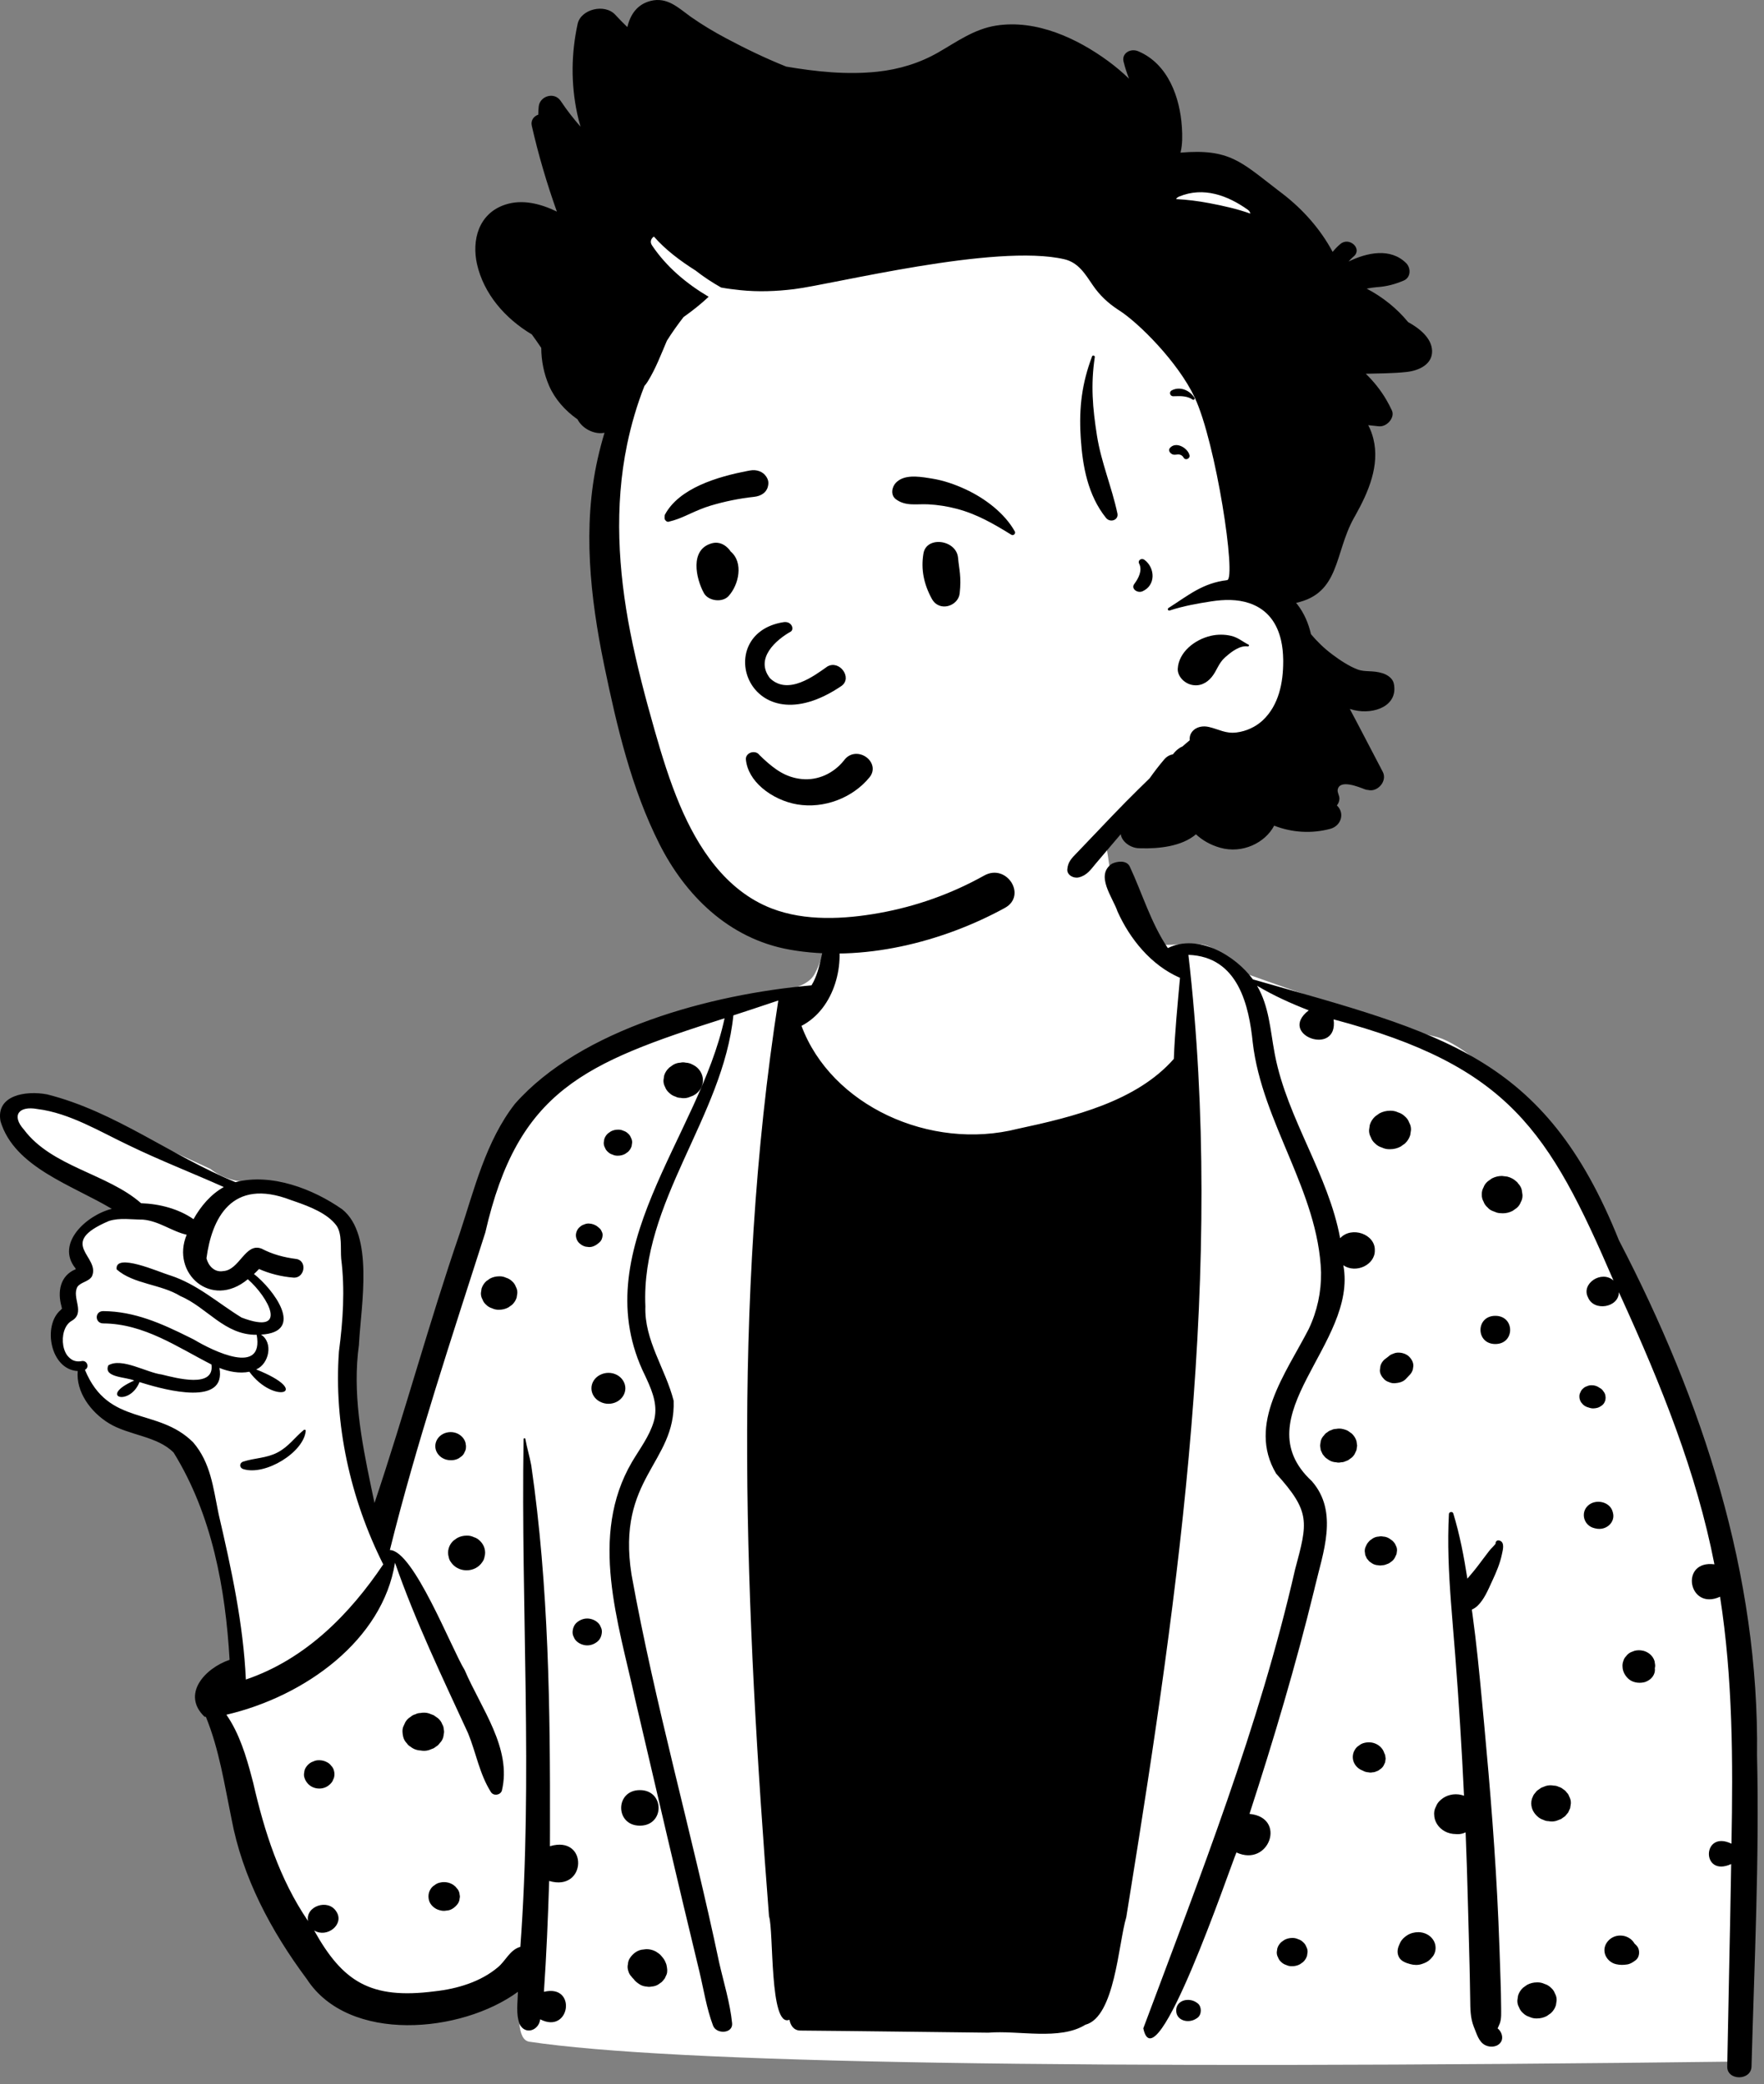 <svg width="204" height="241" viewBox="0 0 204 241" fill="none" xmlns="http://www.w3.org/2000/svg">
<rect x="0" y="0" width="204" height="241" fill="#808080" stroke="none"/>
<path fill-rule="evenodd" clip-rule="evenodd" d="M113.008 91.162C106.593 91.453 96.605 93.977 96.106 95.59C95.326 98.108 97.002 107.552 94.199 112.638C93.005 114.806 88.468 114.612 86.71 115.318C80.829 117.681 63.418 122.162 59.828 127.804C58.39 130.065 49.551 158.113 44.855 172.422C44.325 174.036 43.727 175.528 43.077 176.909L42.838 175.836C40.924 167.187 39.966 161.951 39.966 160.129C39.966 157.281 42.441 145.264 39.966 142.209C37.516 139.183 31.61 136.71 28.953 136.661L28.873 136.66C27.128 136.66 25.615 136.159 24.332 135.158L22.451 134.29C12.881 129.883 7.29 127.466 5.678 127.038C3.105 126.355 -1.273 127.81 0.916 129.993C2.376 131.449 6.043 134.024 11.919 137.718L14.135 139.334L13.867 139.462C11.004 140.845 9.32 142.01 8.816 142.955C8.297 143.93 8.546 145.083 9.564 146.414L9.409 146.552C8.122 147.711 7.479 148.489 7.479 148.884V150.819C6.198 152.54 5.878 153.975 6.518 155.125C7.159 156.274 8.174 157.27 9.564 158.113C10.588 160.586 11.808 162.346 13.223 163.393C14.638 164.44 17.084 165.311 20.561 166.008L23.707 172.912L26.256 182.611L27.541 193.434L27.168 193.681C25.439 194.837 24.332 195.694 24.332 196.579C24.332 197.958 31.307 230.389 42.159 231.841C44.506 232.155 56.677 230.615 60.674 227.631L60.615 227.954C59.674 233.166 59.873 235.873 61.212 236.074C77.657 238.549 124.364 239.313 201.332 238.368C201.79 200.876 199.72 175.906 195.12 163.46C183.358 131.628 170.389 120.755 165.851 119.824C161.877 119.009 148.095 113.974 144.243 112.638C141.728 111.766 141.189 109.151 138.324 109.151L138.092 109.152C135.32 109.178 132.863 109.632 131.482 108.324C127.858 104.891 128.871 100.139 127.368 95.59C126.54 93.083 120.88 90.805 113.008 91.162Z" fill="white"/>
<path fill-rule="evenodd" clip-rule="evenodd" d="M130.632 100.151C130.256 99.466 129.256 99.555 128.597 99.866C126.619 101.193 128.688 103.765 129.235 105.385C130.643 108.526 133.087 111.596 136.462 113.064C136.182 116.187 135.866 119.303 135.749 122.435C131.434 127.347 124.159 129.14 117.702 130.519C107.559 133.093 96.113 127.819 92.69 118.618C96.586 116.586 97.846 111.266 96.684 107.555C96.583 107.295 96.142 107.179 95.986 107.47C94.919 109.484 95.061 111.941 93.849 113.931C82.207 114.953 67.183 118.985 59.557 127.625C56.177 131.948 54.839 137.57 53.174 142.58C49.622 152.908 46.792 163.446 43.309 173.785L42.898 171.828C41.773 166.44 40.75 160.978 41.51 155.497L41.524 155.235C41.772 150.874 43.259 142.771 39.574 139.827C36.241 137.489 31.413 135.611 27.23 136.688C19.787 133.649 13.363 128.53 5.435 126.536C2.996 126.075 -0.514 126.621 0.062 129.658C1.661 134.971 8.353 137.033 12.929 139.773C9.996 140.502 6.421 143.775 8.712 146.63C8.732 146.68 8.749 146.719 8.767 146.749C6.909 147.505 6.649 149.404 7.105 151.033C7.151 151.464 7.274 151.094 6.999 151.484C4.902 153.299 5.829 158.358 8.987 158.529C8.78 160.926 10.458 163.254 12.583 164.561C14.873 165.97 18.185 166.031 20.081 167.958C24.532 175.163 26.068 183.667 26.553 191.917C23.619 192.925 20.986 195.94 23.652 198.497C23.705 198.503 23.757 198.509 23.811 198.513C25.356 202.298 25.953 206.333 26.77 210.287C28.028 217.032 31.305 223.226 35.49 228.845C40.329 236.284 53.343 235.104 59.898 230.304C59.872 231.563 59.646 232.815 60.086 234.032C60.734 235.346 62.316 234.778 62.472 233.485C65.938 235.273 66.754 229.369 62.902 230.306C63.198 226.037 63.37 221.763 63.509 217.487C67.871 218.783 68.059 212.142 63.598 213.47L63.603 211.634C63.636 197.555 63.466 183.429 61.442 169.462C61.255 168.417 60.938 167.407 60.753 166.368C60.733 166.261 60.55 166.291 60.549 166.394C60.236 185.948 61.629 205.545 60.176 225.106C58.966 225.444 58.484 226.718 57.589 227.46C55.6 229.145 52.893 229.965 50.245 230.251C42.831 231.205 39.63 229.127 36.329 223.212C37.818 224.126 39.83 222.513 38.922 221.068L38.894 221.024C37.951 219.492 35.289 220.41 35.627 222.125C32.307 217.247 30.57 211.746 29.287 206.164L29.113 205.497C28.489 203.128 27.68 200.412 26.182 198.268C35.316 196.132 44.251 189.622 45.681 180.691C48 187.378 51.141 193.915 54.136 200.418C55.061 202.68 55.446 205.111 56.772 207.209C57.08 207.694 57.861 207.568 58.036 207.057C59.228 202.165 55.616 197.512 53.74 193.109C52.208 190.62 47.812 179.255 45.086 179.227C48.149 166.906 52.234 154.677 56.125 142.509C59.887 126.08 67.553 122.912 83.794 117.739C80.865 131.44 67.49 144.702 74.607 159.072L74.78 159.445C75.508 161.03 76.113 162.626 75.605 164.365C75.112 166.053 73.989 167.518 73.09 169.036C68.068 177.609 71.525 187.621 73.467 196.548C75.92 207.018 78.343 217.498 80.879 227.951C81.378 230.037 81.702 232.185 82.457 234.206C82.847 235.249 84.791 235.15 84.666 233.933C84.426 231.573 83.704 229.271 83.175 226.953C80.017 211.946 75.746 197.115 73.029 182.042C71.282 170.884 78.161 169.17 77.904 161.96C76.969 158.273 74.494 154.983 74.636 151.053C74.086 139.026 83.632 129.103 84.811 117.405L86.891 116.724C87.931 116.382 88.97 116.038 90.006 115.685C84.555 150.672 86.21 186.424 88.935 221.584C89.492 223.206 88.962 234.539 91.296 233.533C91.414 234.167 91.78 234.789 92.577 234.786C99.815 234.847 107.055 234.952 114.293 235.031C117.774 234.737 122.56 235.957 125.521 234.113C128.94 233.218 129.333 224.72 130.247 221.691L130.603 219.488C136.413 183.493 141.612 146.756 137.436 110.406C143.246 110.61 144.445 116.365 144.876 120.556C145.953 129.804 152.464 137.768 152.776 147.123C152.803 149.392 152.336 151.591 151.347 153.675C148.725 158.78 144.189 164.682 147.579 170.384C151.588 174.823 151.241 175.991 149.77 181.476C145.631 199.61 138.758 217.044 132.219 234.528C133.64 241.324 142.185 216.095 142.989 214.193C146.772 215.939 148.838 210.146 144.499 209.733C147.286 201.172 149.851 192.547 151.986 183.827L152.042 183.581C152.986 179.552 154.841 174.834 151.708 171.26C143.63 163.763 157.045 155.383 155.353 146.3C156.814 147.295 159.026 146.249 158.992 144.578C159.059 142.698 156.307 141.735 154.982 143.17C153.621 135.801 148.884 129.368 147.45 122.02L147.386 121.675C146.9 119.079 146.763 116.346 145.373 113.98C147.265 115.107 149.28 116.019 151.352 116.823C147.647 119.663 154.821 122.255 154.227 117.868C174.544 123.263 179.136 130.786 186.596 148.063C185.203 146.82 182.816 148.428 183.65 150.013C184.315 151.682 187.218 151.194 187.217 149.415L187.557 150.159C192.08 160.085 196.197 170.253 198.266 180.876C194.208 180.35 195.241 186.303 198.918 184.625C200.394 194.073 200.417 203.654 200.237 213.178C196.814 211.531 196.711 217.129 200.204 215.533C200.076 223.338 199.889 231.143 199.748 238.947C199.72 240.608 202.512 240.6 202.556 238.947C202.882 226.955 203.476 214.941 203.194 202.945C203.459 182.124 196.938 162.056 187.22 143.405C178.623 121.93 166.746 119.488 144.896 113.244C142.879 110.496 138.569 107.897 135.054 109.623C133.087 106.708 132.088 103.256 130.632 100.151ZM168.069 174.997C167.987 174.733 167.576 174.799 167.562 175.06C167.38 178.429 167.543 181.82 167.794 185.203C167.946 187.268 168.133 189.332 168.291 191.383C168.712 196.795 169.051 202.213 169.308 207.635C169.218 207.601 169.126 207.57 169.029 207.546C168.584 207.435 168.139 207.435 167.694 207.546C167.298 207.648 166.951 207.826 166.652 208.082L166.589 208.138C166.345 208.346 166.171 208.593 166.069 208.878C165.925 209.132 165.852 209.403 165.852 209.692L165.854 209.765C165.856 210.181 165.968 210.567 166.197 210.927C166.42 211.273 166.719 211.548 167.096 211.754C167.487 211.962 167.908 212.065 168.362 212.067C168.41 212.071 168.459 212.075 168.507 212.077C168.844 212.089 169.159 212.025 169.45 211.885L169.493 211.873C169.604 214.624 169.694 217.376 169.76 220.129C169.819 222.527 169.899 224.926 169.951 227.325L169.976 228.525L170.024 231.177C170.039 232.267 170.032 233.312 170.436 234.34L170.484 234.459C170.775 235.146 171.002 236.102 171.779 236.484C172.4 236.789 173.237 236.676 173.593 236.081C173.893 235.584 173.633 234.869 173.191 234.533C173.199 234.511 173.213 234.491 173.224 234.469C173.292 234.287 173.396 234.115 173.457 233.931C173.651 233.349 173.598 232.729 173.6 232.124C173.6 231.058 173.561 229.991 173.53 228.925C173.461 226.658 173.382 224.393 173.285 222.127C172.958 214.528 172.342 206.928 171.636 199.35L171.396 196.792C171.077 193.39 170.747 189.985 170.28 186.601C170.258 186.44 170.236 186.278 170.211 186.116C170.462 186.001 170.696 185.842 170.881 185.664C171.623 184.949 172.073 183.88 172.495 182.959L172.592 182.75C173.05 181.767 173.472 180.773 173.69 179.718L173.711 179.621C173.811 179.172 174.007 178.376 173.488 178.158C173.217 178.045 173.045 178.126 172.957 178.374C172.946 178.407 172.955 178.443 172.975 178.471C172.761 178.772 172.426 179.053 172.215 179.332L171.492 180.282L171.134 180.759C170.68 181.371 170.196 181.957 169.696 182.535C169.302 179.997 168.82 177.469 168.069 174.997ZM138.4 231.561C137.495 230.91 136.022 231.264 136.022 232.464C136.022 233.671 137.497 234.018 138.4 233.367L138.445 233.337L138.488 233.305C138.979 232.952 138.996 232.035 138.525 231.652L138.488 231.624C138.459 231.601 138.431 231.581 138.4 231.561ZM177.824 229.215L177.746 229.216C177.337 229.216 176.956 229.311 176.601 229.502C176.447 229.609 176.295 229.718 176.141 229.827C175.859 230.085 175.666 230.393 175.558 230.746L175.476 231.3C175.465 231.587 175.529 231.854 175.672 232.102C175.765 232.361 175.921 232.585 176.141 232.773C176.348 232.978 176.59 233.121 176.872 233.204C177.12 233.324 177.385 233.385 177.669 233.385L177.746 233.384C178.158 233.384 178.539 233.289 178.894 233.099C179.048 232.992 179.2 232.882 179.354 232.773C179.633 232.515 179.829 232.207 179.937 231.854C179.964 231.67 179.99 231.484 180.019 231.3C180.03 231.013 179.964 230.746 179.823 230.498C179.73 230.239 179.574 230.015 179.354 229.827C179.147 229.623 178.905 229.479 178.623 229.396C178.375 229.276 178.108 229.215 177.824 229.215ZM74.748 225.373L74.171 225.444C73.618 225.559 73.174 225.933 72.877 226.359C72.718 226.587 72.632 226.834 72.619 227.099C72.555 227.361 72.568 227.626 72.659 227.891C72.725 228.149 72.854 228.376 73.046 228.568C73.112 228.663 73.189 228.75 73.277 228.827C73.458 229.103 73.731 229.285 74.013 229.471C74.251 229.611 74.508 229.685 74.786 229.698C74.969 229.742 75.153 229.742 75.338 229.698C75.614 229.685 75.871 229.611 76.109 229.471C76.25 229.372 76.391 229.271 76.53 229.172C76.653 229.041 76.767 228.905 76.875 228.764C76.948 228.608 77.019 228.454 77.089 228.301C77.219 227.931 77.155 227.604 77.084 227.234C77.074 227.171 77.056 227.115 77.031 227.054L76.984 226.937C76.857 226.63 76.79 226.525 76.565 226.258L76.479 226.153C76.436 226.1 76.392 226.049 76.342 226.003C76.202 225.87 76.001 225.759 75.843 225.644C75.504 225.464 75.138 225.375 74.748 225.373ZM149.507 224.079L149.434 224.079C149.115 224.081 148.815 224.154 148.538 224.302L148.176 224.558C147.956 224.762 147.804 225.001 147.718 225.278C147.699 225.423 147.676 225.569 147.655 225.712C147.646 225.937 147.696 226.147 147.809 226.343C147.879 226.545 148.003 226.718 148.176 226.868C148.337 227.026 148.529 227.139 148.749 227.206C148.941 227.298 149.148 227.346 149.368 227.346L149.434 227.345C149.755 227.345 150.055 227.27 150.332 227.123L150.693 226.868C150.914 226.664 151.065 226.424 151.151 226.147C151.171 226.001 151.193 225.858 151.215 225.712C151.224 225.488 151.173 225.278 151.061 225.084C150.988 224.882 150.867 224.706 150.693 224.558C150.533 224.399 150.341 224.286 150.121 224.221C149.929 224.128 149.726 224.081 149.507 224.079ZM164.039 223.41C163.579 223.406 163.112 223.526 162.736 223.77C162.37 224.008 162.093 224.265 161.914 224.651C161.866 224.757 161.818 224.859 161.776 224.965C161.586 225.427 161.551 225.892 161.813 226.345C162.066 226.783 162.612 226.975 163.101 227.106C163.515 227.22 163.984 227.238 164.396 227.103C164.601 227.036 164.801 226.965 164.986 226.862C165.332 226.666 165.519 226.434 165.75 226.147C165.931 225.864 166.021 225.556 166.021 225.229C166.021 224.9 165.931 224.595 165.75 224.31C165.396 223.754 164.739 223.414 164.039 223.41ZM187.38 223.8C186.798 223.8 186.288 224.047 185.937 224.463C185.583 224.886 185.453 225.411 185.61 225.935C185.775 226.488 186.274 226.973 186.893 227.113C187.351 227.216 187.726 227.212 188.181 227.141C188.567 227.08 188.862 226.87 189.157 226.652C189.494 226.399 189.597 225.939 189.542 225.567C189.489 225.195 189.302 224.952 189.018 224.732L189.016 224.726L189.122 224.801C189.082 224.769 189.042 224.734 189.003 224.7C188.99 224.68 188.979 224.657 188.968 224.635C188.805 224.38 188.584 224.18 188.309 224.031C188.021 223.877 187.712 223.8 187.38 223.8ZM51.831 217.679C51.511 217.6 51.19 217.6 50.87 217.679C50.635 217.73 50.43 217.829 50.256 217.976C50.08 218.082 49.935 218.217 49.827 218.384L49.791 218.441C49.54 218.833 49.501 219.282 49.609 219.718C49.743 220.258 50.285 220.749 50.87 220.876L50.89 220.879L50.91 220.884C51.148 220.953 51.388 220.963 51.626 220.913C51.866 220.903 52.088 220.838 52.293 220.717C52.553 220.563 52.77 220.365 52.938 220.127C53.07 219.937 53.141 219.732 53.152 219.512C53.193 219.367 53.193 219.221 53.152 219.076C53.141 218.855 53.07 218.651 52.938 218.461L52.656 218.128L52.627 218.106C52.403 217.899 52.137 217.758 51.831 217.679ZM74 206.984C71.113 206.984 71.117 211.095 74 211.095C76.886 211.095 76.882 206.984 74 206.984ZM179.689 206.465C179.385 206.402 179.081 206.415 178.779 206.501C178.596 206.572 178.416 206.643 178.235 206.711L177.773 207.039C177.687 207.106 177.645 207.178 177.566 207.273L177.467 207.392C177.323 207.568 177.32 207.606 177.163 207.981C177.057 208.34 177.057 208.7 177.163 209.06C177.214 209.234 177.291 209.397 177.39 209.549C177.48 209.694 177.589 209.822 177.711 209.94L177.773 209.998C177.98 210.202 178.224 210.345 178.506 210.43C178.684 210.525 178.876 210.572 179.081 210.572C179.385 210.634 179.689 210.622 179.99 210.535C180.173 210.464 180.353 210.394 180.534 210.325L180.996 209.998L181.353 209.573L181.467 209.324L181.582 209.074L181.664 208.518C181.675 208.229 181.611 207.963 181.468 207.712C181.413 207.536 181.316 207.381 181.175 207.251C181.073 207.094 180.937 206.968 180.765 206.875C180.624 206.746 180.455 206.657 180.263 206.607C180.085 206.512 179.893 206.465 179.689 206.465ZM36.91 203.529C36.67 203.521 36.445 203.567 36.238 203.668C36.166 203.69 36.095 203.719 36.027 203.751C35.761 203.894 35.549 204.088 35.393 204.331C35.265 204.517 35.195 204.717 35.184 204.933C35.136 205.128 35.14 205.324 35.198 205.519L35.217 205.578C35.265 205.738 35.338 205.885 35.434 206.02C35.444 206.037 35.455 206.053 35.468 206.067C35.615 206.281 35.811 206.457 36.053 206.588C36.322 206.73 36.611 206.802 36.923 206.805C37.546 206.805 38.084 206.495 38.412 206.02C38.458 205.954 38.484 205.869 38.517 205.8C38.546 205.735 38.592 205.653 38.617 205.578C38.7 205.291 38.7 205.004 38.617 204.717C38.562 204.507 38.458 204.323 38.302 204.167C38.176 203.992 38.011 203.852 37.806 203.751C37.552 203.615 37.279 203.542 36.989 203.53L36.91 203.529ZM158.792 201.518C158.487 201.441 158.184 201.436 157.881 201.5L157.805 201.518C157.563 201.57 157.354 201.671 157.174 201.821C156.973 201.942 156.812 202.102 156.696 202.3C156.528 202.565 156.445 202.852 156.443 203.159C156.445 203.466 156.528 203.753 156.696 204.018C156.861 204.274 157.083 204.477 157.363 204.628L157.605 204.735C157.808 204.852 158.023 204.915 158.257 204.925C158.413 204.964 158.57 204.964 158.724 204.925C158.882 204.925 159.03 204.889 159.166 204.816C159.316 204.778 159.444 204.709 159.554 204.608C159.746 204.494 159.895 204.345 160.005 204.157L160.184 203.771L160.245 203.343L160.184 202.916L160.087 202.706C159.999 202.417 159.84 202.167 159.609 201.954C159.378 201.744 159.105 201.599 158.792 201.518ZM49.593 198.109C49.272 198.016 48.952 198.003 48.633 198.068C48.418 198.068 48.215 198.119 48.028 198.22C47.823 198.272 47.647 198.365 47.497 198.503C47.235 198.658 47.03 198.864 46.878 199.121L46.636 199.649C46.491 199.99 46.544 200.493 46.632 200.837C46.704 201.12 46.845 201.366 47.054 201.576C47.16 201.74 47.301 201.87 47.48 201.967C47.683 202.137 47.919 202.258 48.185 202.33L48.259 202.348L48.285 202.354C48.29 202.356 48.294 202.356 48.298 202.356C48.301 202.359 48.305 202.359 48.307 202.359C48.413 202.383 48.521 202.397 48.633 202.401C48.952 202.466 49.272 202.454 49.593 202.361C49.782 202.288 49.974 202.213 50.166 202.138C50.329 202.025 50.49 201.91 50.652 201.795C50.778 201.645 50.903 201.495 51.029 201.348C51.205 201.096 51.3 200.821 51.313 200.527C51.37 200.332 51.37 200.138 51.313 199.941C51.313 199.742 51.258 199.558 51.15 199.386C51.053 199.111 50.888 198.875 50.652 198.674C50.49 198.559 50.329 198.444 50.166 198.331C49.974 198.256 49.782 198.181 49.593 198.109ZM190.033 190.874C189.701 190.791 189.368 190.791 189.036 190.874L188.589 191.045C188.369 191.155 188.195 191.302 188.062 191.49C187.895 191.656 187.783 191.852 187.726 192.076C187.596 192.383 187.611 192.87 187.714 193.184C187.831 193.539 188.012 193.822 188.291 194.089C188.756 194.53 189.47 194.657 190.101 194.523C190.276 194.487 190.441 194.416 190.59 194.329C191.068 194.059 191.39 193.586 191.387 193.062C191.387 193.006 191.383 192.949 191.374 192.893C191.405 192.777 191.416 192.658 191.412 192.533L191.345 192.076L191.341 192.064C191.253 191.775 191.094 191.524 190.863 191.312C190.65 191.118 190.401 190.978 190.116 190.893L190.044 190.874H190.033ZM23.877 145.494C24.478 140.968 26.74 136.098 33.638 138.756L34.15 138.932C35.857 139.525 37.846 140.305 38.885 141.674C39.601 142.618 39.359 144.447 39.458 145.549C39.907 149.13 39.666 152.706 39.197 156.271C38.593 164.63 40.507 173.29 44.32 180.886C40.504 186.552 35.398 191.836 28.433 194.198C28.138 187.756 26.764 181.433 25.301 175.147L25.244 174.873C24.659 172.038 24.366 169.129 22.338 166.772C18.212 162.661 12.537 164.988 9.822 158.383C10.392 158.119 10.077 157.213 9.39 157.387C7.009 157.775 6.622 153.723 8.252 152.747C9.95 151.797 8.24 150.043 8.963 148.778C9.366 148.232 10.236 148.214 10.63 147.585C11.675 145.272 6.445 143.789 12.595 141.18C13.854 140.77 15.261 141.024 16.531 141.02C18.399 141.18 19.883 142.388 21.591 142.768C19.731 147.187 24.424 151.443 28.659 147.913C30.964 149.912 33.541 154.47 27.939 152.345C25.197 150.665 22.836 148.494 19.653 147.46L19.586 147.441C18.404 147.086 13.234 144.78 13.49 146.775C15.427 148.491 18.621 148.471 20.864 149.863C23.974 151.183 25.963 154.382 29.686 154.337C30.544 159.12 24.63 156.21 22.428 154.891L21.817 154.587C18.711 153.047 15.558 151.62 11.936 151.601C10.936 151.595 10.94 153.01 11.936 153.022C16.657 153.049 20.499 155.757 24.454 157.771C24.843 160.563 20.388 159.34 18.698 158.929C16.925 158.7 14.079 156.941 12.528 157.87C11.921 159.301 14.591 159.194 15.52 159.628C11.277 161.499 14.995 162.677 16.133 159.802L16.466 159.906C19.307 160.783 26.198 162.587 25.378 158.169C26.418 158.592 27.686 158.844 28.835 158.61C31.701 162.5 36.273 160.995 29.628 158.343C31.125 157.704 31.626 155.236 30.187 154.317C35.418 154.024 31.534 148.988 29.37 147.31C29.574 147.12 29.772 146.927 29.956 146.731C31.205 147.276 32.517 147.608 33.92 147.725C35.263 147.836 35.562 145.738 34.237 145.567C32.817 145.383 31.509 145.035 30.258 144.38C28.363 143.629 27.716 146.857 25.819 146.971C24.784 147.159 24.084 146.327 23.877 145.494ZM67.911 187.143C67.453 187.143 67.046 187.319 66.713 187.598C66.381 187.877 66.238 188.295 66.218 188.695C66.209 188.909 66.258 189.109 66.363 189.295C66.432 189.487 66.548 189.653 66.713 189.795C67.022 190.075 67.478 190.249 67.911 190.249C68.369 190.249 68.776 190.073 69.109 189.795C69.441 189.514 69.585 189.097 69.605 188.695C69.613 188.483 69.565 188.283 69.459 188.097C69.398 187.924 69.297 187.771 69.157 187.64L69.109 187.598C68.801 187.315 68.345 187.143 67.911 187.143ZM54.033 177.559L53.96 177.56C53.572 177.562 53.213 177.651 52.879 177.828C52.733 177.932 52.588 178.033 52.445 178.136C52.178 178.382 51.996 178.671 51.894 179.005C51.791 179.352 51.791 179.702 51.894 180.049C51.929 180.25 52.011 180.444 52.139 180.611C52.328 180.9 52.579 181.133 52.896 181.304C53.224 181.48 53.579 181.567 53.96 181.569C54.34 181.567 54.695 181.48 55.023 181.304C55.34 181.133 55.591 180.9 55.779 180.611C55.908 180.444 55.99 180.25 56.025 180.049C56.129 179.702 56.129 179.352 56.025 179.005C55.931 178.695 55.767 178.424 55.531 178.189L55.475 178.136C55.281 177.944 55.052 177.808 54.785 177.729C54.551 177.617 54.301 177.56 54.033 177.559ZM159.946 177.667C159.783 177.626 159.622 177.626 159.459 177.667C159.217 177.677 158.99 177.744 158.781 177.865C158.658 177.954 158.534 178.041 158.411 178.128L158.304 178.246C158.074 178.503 158.068 178.547 157.892 178.938C157.819 179.156 157.808 179.375 157.861 179.593C157.861 179.74 157.902 179.878 157.982 180.005C158.026 180.145 158.101 180.266 158.213 180.367C158.292 180.49 158.398 180.589 158.532 180.662C158.704 180.805 158.906 180.905 159.14 180.955L159.614 181.013C159.675 181.006 159.739 180.997 159.8 180.991C159.875 180.989 159.947 180.982 160.018 180.969L160.089 180.955L160.154 180.939C160.24 180.916 160.324 180.885 160.406 180.846C160.56 180.805 160.694 180.735 160.809 180.63C161.007 180.512 161.166 180.355 161.28 180.159L161.311 180.094C161.353 180.025 161.388 179.955 161.415 179.878C161.489 179.757 161.527 179.627 161.529 179.488C161.573 179.302 161.57 179.118 161.517 178.935L161.498 178.873L161.329 178.503C161.241 178.378 161.148 178.251 161.029 178.148C160.958 178.09 160.783 177.964 160.685 177.902L160.624 177.865C160.415 177.744 160.188 177.677 159.946 177.667ZM186.492 174.777C186.175 173.631 184.537 173.269 183.645 174.088C182.754 174.907 183.148 176.41 184.396 176.701L184.539 176.733C185.746 177.014 186.834 176.014 186.528 174.907L186.492 174.777ZM35.358 165.43C35.367 165.317 35.208 165.277 35.129 165.344C34.067 166.217 33.391 167.263 32.103 167.94C30.808 168.619 29.474 168.565 28.124 169.003C27.666 169.153 27.664 169.715 28.124 169.862C30.679 170.681 35.164 167.906 35.358 165.43ZM155.375 165.252C155.09 165.172 154.804 165.16 154.52 165.218C154.326 165.218 154.146 165.263 153.981 165.351C153.798 165.398 153.642 165.483 153.507 165.604C153.346 165.691 153.219 165.81 153.122 165.958C152.932 166.148 152.805 166.37 152.739 166.625L152.664 167.148L152.739 167.672C152.812 167.827 152.884 167.985 152.955 168.14L153.151 168.385C153.311 168.58 153.336 168.582 153.723 168.846C153.97 168.989 154.236 169.068 154.52 169.078C154.71 169.127 154.899 169.127 155.09 169.078C155.282 169.078 155.463 169.034 155.63 168.945C155.811 168.898 155.969 168.813 156.104 168.692C156.337 168.553 156.519 168.369 156.654 168.14C156.727 167.985 156.799 167.827 156.87 167.672L156.947 167.148L156.87 166.625L156.865 166.608C156.764 166.281 156.583 165.996 156.324 165.755L155.896 165.452C155.729 165.354 155.555 165.303 155.375 165.252ZM52.586 165.645C51.976 165.491 51.306 165.652 50.859 166.063C50.412 166.473 50.236 167.085 50.404 167.645C50.569 168.191 51.047 168.633 51.643 168.781C51.822 168.825 52.002 168.85 52.185 168.842C52.491 168.84 52.777 168.769 53.044 168.627L53.387 168.383C53.555 168.241 53.671 168.074 53.74 167.88C53.847 167.694 53.896 167.494 53.887 167.277L53.889 167.239C53.896 167.162 53.885 167.085 53.858 167.011C53.858 166.932 53.845 166.855 53.823 166.78C53.662 166.235 53.178 165.794 52.586 165.645ZM184.077 160.172C183.881 160.166 183.698 160.202 183.529 160.285C183.35 160.338 183.198 160.426 183.071 160.556C182.93 160.673 182.833 160.814 182.776 160.976C182.685 161.132 182.646 161.3 182.652 161.479C182.652 161.716 182.718 161.936 182.846 162.138C182.921 162.227 182.996 162.316 183.071 162.403C183.247 162.567 183.456 162.678 183.698 162.74L183.839 162.785C184.046 162.854 184.249 162.858 184.464 162.832C184.691 162.803 184.901 162.746 185.085 162.617C185.266 162.52 185.409 162.389 185.515 162.223L185.636 161.96C185.662 161.872 185.673 161.738 185.68 161.645C185.68 161.631 185.68 161.619 185.682 161.605C185.682 161.526 185.656 161.334 185.634 161.255C185.585 161.089 185.486 160.932 185.374 160.798C185.277 160.659 185.145 160.55 184.982 160.469L184.967 160.459L184.951 160.449C184.901 160.416 184.848 160.384 184.795 160.349C184.575 160.232 184.335 160.172 184.077 160.172ZM70.371 158.737C70.018 158.737 69.69 158.82 69.386 158.981C69.376 158.985 69.365 158.99 69.356 158.994C69.065 159.151 68.834 159.364 68.662 159.63C68.486 159.907 68.398 160.206 68.398 160.526C68.398 160.847 68.486 161.144 68.662 161.421C68.834 161.688 69.065 161.9 69.356 162.058C69.365 162.063 69.376 162.067 69.386 162.071C69.69 162.233 70.018 162.314 70.371 162.316C70.721 162.314 71.049 162.233 71.353 162.071C71.947 161.752 72.32 161.156 72.32 160.526C72.32 159.895 71.947 159.299 71.353 158.981C71.049 158.82 70.721 158.737 70.371 158.737ZM161.813 156.4L161.754 156.399C161.52 156.391 161.302 156.435 161.102 156.534C160.893 156.597 160.71 156.704 160.556 156.856L160.234 157.102L160.141 157.171C160.126 157.183 160.11 157.195 160.096 157.207C159.88 157.407 159.732 157.642 159.648 157.912C159.622 158.068 159.6 158.222 159.582 158.377C159.534 158.781 159.794 159.196 160.08 159.483C160.234 159.634 160.417 159.741 160.628 159.806C160.831 159.903 161.051 159.947 161.285 159.939C161.763 159.901 162.216 159.808 162.559 159.469C162.599 159.428 162.637 159.386 162.676 159.343L162.951 159.052C163.161 158.858 163.306 158.63 163.385 158.367C163.407 158.228 163.427 158.09 163.447 157.953C163.467 157.539 163.247 157.151 162.951 156.856C162.679 156.582 162.216 156.415 161.813 156.4ZM172.928 152.145C170.639 152.145 170.643 155.405 172.928 155.405C175.216 155.405 175.212 152.145 172.928 152.145ZM57.793 147.574L57.721 147.575C57.342 147.578 56.987 147.664 56.659 147.84L56.232 148.141C55.972 148.384 55.792 148.667 55.69 148.994C55.666 149.166 55.642 149.338 55.615 149.507C55.605 149.774 55.666 150.023 55.798 150.253C55.882 150.492 56.027 150.7 56.232 150.876C56.424 151.064 56.648 151.197 56.91 151.274C57.161 151.395 57.432 151.452 57.721 151.442C58.102 151.439 58.456 151.353 58.784 151.177C58.927 151.076 59.068 150.975 59.211 150.876C59.451 150.652 59.623 150.393 59.726 150.098L59.751 150.023L59.828 149.507C59.839 149.243 59.777 148.994 59.645 148.764C59.561 148.523 59.416 148.317 59.211 148.141C59.02 147.953 58.793 147.82 58.533 147.743C58.303 147.632 58.056 147.575 57.793 147.574ZM68.107 141.472C67.903 141.466 67.713 141.504 67.534 141.59C67.352 141.644 67.193 141.739 67.059 141.87C66.775 142.079 66.601 142.495 66.601 142.832C66.601 143.17 66.775 143.586 67.059 143.794C67.244 143.962 67.462 144.079 67.713 144.144L68.107 144.193C68.49 144.209 68.88 144.025 69.153 143.794C69.208 143.748 69.261 143.701 69.316 143.657C69.565 143.447 69.673 143.133 69.688 142.832C69.695 142.673 69.657 142.523 69.578 142.384C69.527 142.238 69.439 142.115 69.316 142.008C69.261 141.963 69.208 141.917 69.153 141.87C68.856 141.618 68.508 141.491 68.107 141.472ZM2.758 130.602C1.311 128.984 2.153 127.833 4.328 128.233C8.073 128.698 11.598 130.871 14.897 132.428C18.498 134.174 22.208 135.613 25.881 137.253C24.365 138.107 23.238 139.444 22.377 140.969C20.659 139.771 18.462 139.199 16.317 139.124C12.427 135.704 5.984 134.921 2.758 130.602ZM173.699 135.972C173.307 135.973 172.939 136.058 172.595 136.227L172.521 136.264L172.05 136.6C171.821 136.794 171.66 137.024 171.565 137.289C171.42 137.544 171.354 137.82 171.365 138.116C171.354 138.411 171.42 138.685 171.565 138.94C171.66 139.207 171.821 139.435 172.05 139.629C172.18 139.785 172.347 139.906 172.548 139.995C172.735 140.066 172.92 140.138 173.107 140.211C173.316 140.272 173.558 140.28 173.785 140.29C174.197 140.288 174.58 140.193 174.937 140.003L175.399 139.676C175.621 139.486 175.78 139.261 175.873 139.001C176.004 138.771 176.07 138.526 176.07 138.264L176.068 138.192C176.068 138.176 176.068 138.158 176.066 138.14C176.04 137.95 176.011 137.76 175.983 137.57C175.91 137.291 175.771 137.046 175.564 136.84C175.511 136.743 175.441 136.665 175.35 136.6C175.06 136.333 174.717 136.151 174.32 136.048C174.113 136.024 173.906 135.997 173.699 135.972ZM71.53 130.617L71.463 130.618C71.166 130.618 70.891 130.687 70.635 130.822C70.523 130.901 70.413 130.98 70.303 131.058C70.098 131.246 69.957 131.469 69.88 131.723L69.82 132.123C69.814 132.332 69.86 132.524 69.963 132.704C70.029 132.889 70.142 133.051 70.303 133.189C70.45 133.336 70.626 133.439 70.831 133.5C71.025 133.595 71.236 133.637 71.463 133.629C71.758 133.629 72.035 133.56 72.291 133.423C72.401 133.346 72.513 133.267 72.624 133.189C72.809 133.016 72.943 132.815 73.023 132.587L73.044 132.524L73.103 132.123C73.112 131.915 73.066 131.723 72.963 131.543C72.897 131.356 72.782 131.194 72.624 131.058C72.474 130.911 72.297 130.808 72.095 130.747C71.919 130.662 71.73 130.619 71.53 130.617ZM160.829 128.428L160.752 128.429C160.314 128.431 159.906 128.532 159.527 128.734C159.365 128.85 159.201 128.965 159.039 129.082C158.737 129.359 158.53 129.686 158.413 130.064L158.327 130.654C158.314 130.961 158.385 131.246 158.537 131.511C158.633 131.788 158.801 132.026 159.039 132.229C159.256 132.445 159.516 132.598 159.818 132.687C160.107 132.827 160.417 132.892 160.752 132.879C161.19 132.879 161.597 132.778 161.976 132.576C162.139 132.461 162.302 132.344 162.467 132.229C162.767 131.95 162.974 131.622 163.09 131.246L163.176 130.654C163.189 130.349 163.119 130.062 162.967 129.797C162.87 129.523 162.703 129.282 162.467 129.082C162.247 128.864 161.987 128.71 161.685 128.621C161.419 128.492 161.134 128.429 160.829 128.428ZM79.295 122.872C79.095 122.823 78.895 122.823 78.694 122.872C78.395 122.884 78.115 122.967 77.855 123.118L77.399 123.442C77.393 123.448 77.386 123.454 77.379 123.462C77.104 123.716 76.913 124.018 76.807 124.363L76.728 124.907C76.717 125.188 76.781 125.45 76.919 125.693C77.002 125.926 77.139 126.129 77.327 126.304L77.399 126.37C77.604 126.572 77.844 126.715 78.124 126.798C78.3 126.893 78.492 126.94 78.694 126.94C78.993 127.002 79.295 126.99 79.595 126.903C79.773 126.833 79.954 126.764 80.134 126.695L80.192 126.665C80.872 126.324 81.293 125.608 81.293 124.907C81.293 124.205 80.872 123.488 80.192 123.146C80.171 123.139 80.154 123.128 80.134 123.118C79.874 122.967 79.595 122.884 79.295 122.872Z" fill="black"/>
<path fill-rule="evenodd" clip-rule="evenodd" d="M81.409 16.577C93.182 13.405 133.673 16.656 134.674 17.343C136.312 18.593 144.282 22.557 145.522 23.462C156.736 34.37 146.046 50.568 146.868 63.727C146.816 68.394 148.983 72.656 149.979 77.146C150.4 79.5 150.307 81.934 148.971 84.046C146.621 87.821 141.66 88.587 137.624 90.109C135.617 90.902 133.74 92.027 132.021 93.258C120.442 102.659 113.997 109.096 97.102 106.976C97.016 107.716 96.301 108.443 95.415 108.112C93.341 107.337 91.282 106.515 89.189 105.78C88.742 106.769 87.458 107.051 86.587 106.178L86.582 106.184C82.709 103.301 80.246 99.358 78.417 95.137C77.137 92.702 76.088 90.162 75.287 87.545C75.197 87.249 75.209 86.985 75.29 86.757C71.594 75.067 70.227 62.747 71.2 50.61C71.397 48.106 71.912 45.569 71.785 43.054C71.671 40.782 70.604 38.633 69.791 36.517C65.599 27.522 72.007 19.409 81.409 16.577Z" fill="white"/>
<path fill-rule="evenodd" clip-rule="evenodd" d="M79.928 1.972L79.802 1.882C78.445 0.905 77.165 -0.376 75.251 0.104C73.681 0.498 72.888 1.691 72.551 3.132C72.073 2.673 71.609 2.198 71.155 1.707C69.922 0.373 67.168 1.064 66.8 2.764C66.056 6.187 66.018 9.671 66.743 13.101C66.853 13.62 66.983 14.137 67.135 14.649C66.309 13.705 65.54 12.721 64.851 11.684C64.105 10.559 62.418 11.116 62.301 12.319C62.27 12.63 62.253 12.945 62.248 13.262C61.722 13.432 61.359 13.929 61.498 14.54C62.264 17.898 63.235 21.211 64.402 24.466C62.526 23.553 60.423 23.011 58.444 23.656C55.299 24.683 54.55 27.831 55.165 30.541C55.938 33.949 58.369 36.8 61.504 38.669C61.876 39.183 62.244 39.7 62.594 40.228C62.601 41.717 62.896 43.202 63.49 44.583C64.16 46.133 65.34 47.473 66.793 48.491C67.304 49.512 68.657 50.258 69.844 50.051L69.907 50.039L69.909 50.041C69.605 51.039 69.343 52.048 69.116 53.058C67.36 60.887 68.249 69.036 69.851 76.821L69.902 77.069C71.34 83.997 73.014 91.171 76.266 97.603C79.208 103.42 84.195 108.535 91.323 109.804C99.708 111.297 108.989 108.931 116.2 104.984C118.814 103.553 116.418 99.782 113.816 101.237C110.059 103.335 105.979 104.8 101.663 105.572C97.629 106.291 93.118 106.536 89.249 105.045C83.861 102.967 80.659 97.892 78.633 93.115C77.44 90.296 76.546 87.386 75.713 84.463C74.641 80.707 73.641 76.925 72.89 73.102C71.492 65.97 71.039 58.563 72.518 51.411C72.99 49.13 73.657 46.834 74.526 44.627C74.663 44.471 74.793 44.298 74.91 44.108C75.819 42.645 76.447 40.981 77.123 39.399C77.715 38.455 78.362 37.548 79.049 36.661C80.076 35.936 81.055 35.161 81.951 34.316C79.348 32.77 77.051 30.833 75.399 28.366C75.126 27.96 75.299 27.571 75.622 27.352C76.942 28.867 78.65 30.15 80.447 31.286C81.367 32.01 82.359 32.66 83.397 33.247C84.14 33.382 84.89 33.474 85.618 33.55C87.69 33.767 89.773 33.686 91.834 33.433C96.29 32.888 115.139 28.123 123.084 29.975C124.739 30.361 125.519 31.724 126.395 33.003C127.156 34.115 128.123 35.037 129.282 35.795L129.412 35.879C131.68 37.319 136.24 41.878 138.157 45.946C140.632 51.199 143.009 66.94 141.915 67.076C139.052 67.431 137.467 68.814 135.135 70.297C134.981 70.394 135.071 70.656 135.269 70.59C136.808 70.081 138.473 69.779 140.087 69.533C141.547 69.309 143.084 69.268 144.493 69.747C146.656 70.483 147.71 72.146 148.144 74.021C148.314 74.755 148.388 75.521 148.397 76.279L148.399 76.499C148.397 78.888 147.912 81.537 146.021 83.299C145.218 84.049 144.128 84.554 142.987 84.694C141.739 84.847 140.968 84.33 139.821 84.061C138.5 83.752 137.469 84.55 137.592 85.591C137.313 85.816 137.042 86.052 136.773 86.292L136.773 86.293L136.771 86.294C136.595 86.367 136.428 86.464 136.276 86.581C136.027 86.775 135.818 86.988 135.65 87.216C135.278 87.283 134.921 87.473 134.629 87.82C134.025 88.534 133.468 89.255 132.951 89.991C132.024 90.894 131.101 91.799 130.192 92.719C129.097 93.824 128.031 94.954 126.959 96.078L126.422 96.639C125.843 97.244 125.266 97.848 124.689 98.454L124.517 98.632C123.936 99.229 123.492 99.669 123.429 100.528C123.385 101.164 124.132 101.597 124.751 101.451C125.705 101.226 126.147 100.538 126.719 99.856L127.582 98.84L128.395 97.882C128.798 97.405 129.205 96.93 129.61 96.456C129.731 97.331 130.74 98.036 131.66 98.074L131.875 98.082C134.036 98.148 136.663 97.868 138.308 96.47C139.048 97.155 139.968 97.694 141.102 98.018C143.679 98.753 146.312 97.45 147.354 95.467C149.373 96.262 151.654 96.421 153.836 95.837C155.095 95.499 155.53 94.059 154.653 93.178L154.613 93.139L154.603 93.129C154.784 92.913 154.884 92.648 154.9 92.36C154.919 92.011 154.642 91.64 154.699 91.314C154.917 90.069 157.129 90.991 157.832 91.261C157.966 91.312 158.092 91.337 158.21 91.341C159.296 91.631 160.478 90.32 159.909 89.239C158.634 86.822 157.39 84.387 156.1 81.974C156.263 82.024 156.43 82.071 156.595 82.109C158.914 82.655 161.726 81.608 161.191 79.043C161.067 78.441 160.473 78.029 159.883 77.843C158.733 77.479 157.87 77.742 156.985 77.402C155.987 77.022 154.946 76.325 154.069 75.668C153.134 74.969 152.326 74.183 151.61 73.33C151.324 72.091 150.828 70.907 150.036 69.889C149.987 69.828 149.939 69.767 149.888 69.709C154.972 68.596 154.306 64.008 156.548 59.941L156.738 59.604C158.261 56.884 159.589 53.818 158.821 50.72C158.685 50.172 158.487 49.649 158.231 49.16C158.639 49.206 159.048 49.249 159.455 49.291C160.391 49.388 161.343 48.281 160.97 47.467C160.774 47.04 160.559 46.628 160.325 46.228C159.678 45.124 158.883 44.122 157.947 43.217C159.519 43.178 161.094 43.178 162.648 43.012C164.117 42.857 165.661 42.119 165.616 40.565C165.57 39.083 164.153 37.962 162.84 37.239C161.547 35.661 159.907 34.349 158.053 33.374C158.419 33.299 158.791 33.243 159.169 33.208L159.359 33.193C160.418 33.116 161.369 32.849 162.329 32.443C163.188 32.079 163.175 30.976 162.613 30.42C160.798 28.619 158.078 29.206 155.962 30.238C156.109 30.066 156.27 29.901 156.446 29.742L156.553 29.648C157.593 28.76 156.033 27.334 154.997 28.22C154.669 28.499 154.376 28.803 154.114 29.126L154.089 29.078C152.72 26.529 150.718 24.248 148.349 22.42L147.792 21.995C143.52 18.72 142.201 17.168 136.52 17.65C136.762 16.703 136.738 15.637 136.684 14.761L136.676 14.643C136.458 11.349 135.135 7.406 131.634 5.927C130.724 5.545 129.694 6.169 129.936 7.125C130.106 7.802 130.313 8.461 130.57 9.101C129.806 8.364 128.987 7.675 128.12 7.04C124.583 4.453 119.858 2.228 115.21 2.956C112.655 3.358 110.652 4.829 108.513 6.058C106.364 7.295 103.964 8.028 101.447 8.293C97.931 8.665 94.401 8.291 90.924 7.701C88.535 6.745 86.217 5.625 83.953 4.419C82.561 3.677 81.207 2.867 79.928 1.972ZM142.362 73.518C141.617 73.342 140.783 73.344 140.036 73.516C138.11 73.961 136.317 75.44 136.205 77.305C136.154 78.148 136.894 78.954 137.753 79.171C138.726 79.417 139.563 78.981 140.131 78.281C140.741 77.534 140.893 76.723 141.639 76.044L141.812 75.891C142.446 75.334 143.406 74.614 144.286 74.743C144.416 74.761 144.513 74.599 144.381 74.535C143.663 74.175 143.192 73.712 142.362 73.518ZM132.354 64.733C132.014 64.479 131.565 64.777 131.725 65.144L131.737 65.17C132.14 65.95 131.667 66.865 131.178 67.518C130.757 68.082 131.552 68.617 132.112 68.375C133.684 67.69 133.602 65.663 132.354 64.733ZM126.607 41.297C126.635 41.107 126.36 41.028 126.29 41.216C125.116 44.342 124.779 47.111 124.971 50.417L124.989 50.71C125.196 53.895 125.804 57.266 127.904 59.881C128.39 60.485 129.386 60.13 129.225 59.37C128.58 56.328 127.34 53.44 126.858 50.362C126.354 47.145 126.127 44.516 126.607 41.297ZM137.568 52.66C137.396 51.826 135.998 50.967 135.291 51.805C135.053 52.09 135.333 52.44 135.619 52.545C135.888 52.642 136.128 52.509 136.392 52.557C136.606 52.597 136.762 52.719 136.866 52.886L136.888 52.923C137.095 53.287 137.641 53.016 137.568 52.66ZM138.141 46.011C137.638 45.159 136.482 44.615 135.494 45.146C135.168 45.322 135.296 45.834 135.692 45.817L135.927 45.809C136.632 45.785 137.337 45.798 137.929 46.207C138.061 46.298 138.207 46.127 138.141 46.011ZM136.375 22.721C139.191 21.559 141.992 22.608 144.292 24.244C144.482 24.379 144.574 24.537 144.594 24.696C143.059 24.148 141.425 23.788 139.862 23.491C138.585 23.248 137.295 23.084 136.004 23.019C136.076 22.9 136.195 22.795 136.375 22.721Z" fill="black"/>
<path fill-rule="evenodd" clip-rule="evenodd" d="M96.785 92.543C98.266 91.989 99.586 91.065 100.552 89.884C100.888 89.473 100.975 89.04 100.904 88.643C100.825 88.197 100.538 87.793 100.146 87.522C99.752 87.25 99.261 87.116 98.785 87.184C98.372 87.244 97.961 87.451 97.635 87.882L97.567 87.968C96.993 88.681 96.245 89.266 95.393 89.643C94.571 90.006 93.653 90.176 92.702 90.077C90.891 89.889 89.643 88.99 88.316 87.77C88.152 87.616 87.987 87.457 87.822 87.295C87.718 87.149 87.573 87.055 87.412 87.005C87.233 86.951 87.031 86.954 86.846 87.013C86.667 87.07 86.508 87.179 86.401 87.323C86.299 87.46 86.241 87.629 86.26 87.824C86.382 89.089 87.102 90.218 88.126 91.104C89.262 92.089 90.769 92.77 92.188 93.009C93.751 93.272 95.343 93.083 96.785 92.543ZM91.451 73.029C89.788 73.957 87.254 76.12 89.043 78.42C91.148 80.447 94.18 78.123 95.674 77.071C97.059 76.256 98.615 78.352 97.33 79.303C86.535 86.638 82.155 73.272 90.609 71.939C91.54 71.792 91.886 72.742 91.451 73.029ZM110.795 64.497C110.611 62.404 107.138 61.929 106.793 64C106.483 65.855 106.847 67.559 107.758 69.23C108.628 70.825 110.815 70.081 110.98 68.628C111.202 66.68 110.909 65.799 110.795 64.497ZM84.358 63.57C83.873 62.988 83.174 62.591 82.337 62.816C79.719 63.517 80.491 66.927 81.41 68.587C81.909 69.488 83.524 69.717 84.253 68.923C85.442 67.629 86.012 65.045 84.5 63.77C84.459 63.704 84.413 63.637 84.358 63.57ZM107.795 55.339L107.381 55.273C106.103 55.069 104.512 54.874 103.608 55.818C103.128 56.319 102.963 57.248 103.608 57.727C104.742 58.57 105.996 58.244 107.356 58.315C108.476 58.374 109.553 58.544 110.632 58.827C113 59.448 114.929 60.582 116.951 61.827C117.216 61.99 117.487 61.679 117.36 61.451C116.193 59.353 113.931 57.629 111.665 56.578C110.456 56.018 109.133 55.552 107.795 55.339ZM86.743 54.399L86.427 54.458C82.984 55.119 78.51 56.438 76.879 59.542C76.817 59.981 76.883 60.075 76.936 60.137L76.954 60.157C76.998 60.21 77.033 60.282 77.24 60.342C77.298 60.329 77.356 60.316 77.415 60.302C78.162 60.122 78.754 59.875 79.326 59.618L79.947 59.337C80.667 59.013 81.393 58.701 82.163 58.47C83.806 57.978 85.496 57.632 87.213 57.447C87.585 57.407 87.943 57.291 88.226 57.094C88.494 56.906 88.699 56.647 88.792 56.302C88.913 55.855 88.879 55.517 88.618 55.115C88.421 54.812 88.14 54.603 87.818 54.482C87.489 54.359 87.115 54.331 86.743 54.399Z" fill="black"/>
</svg>
